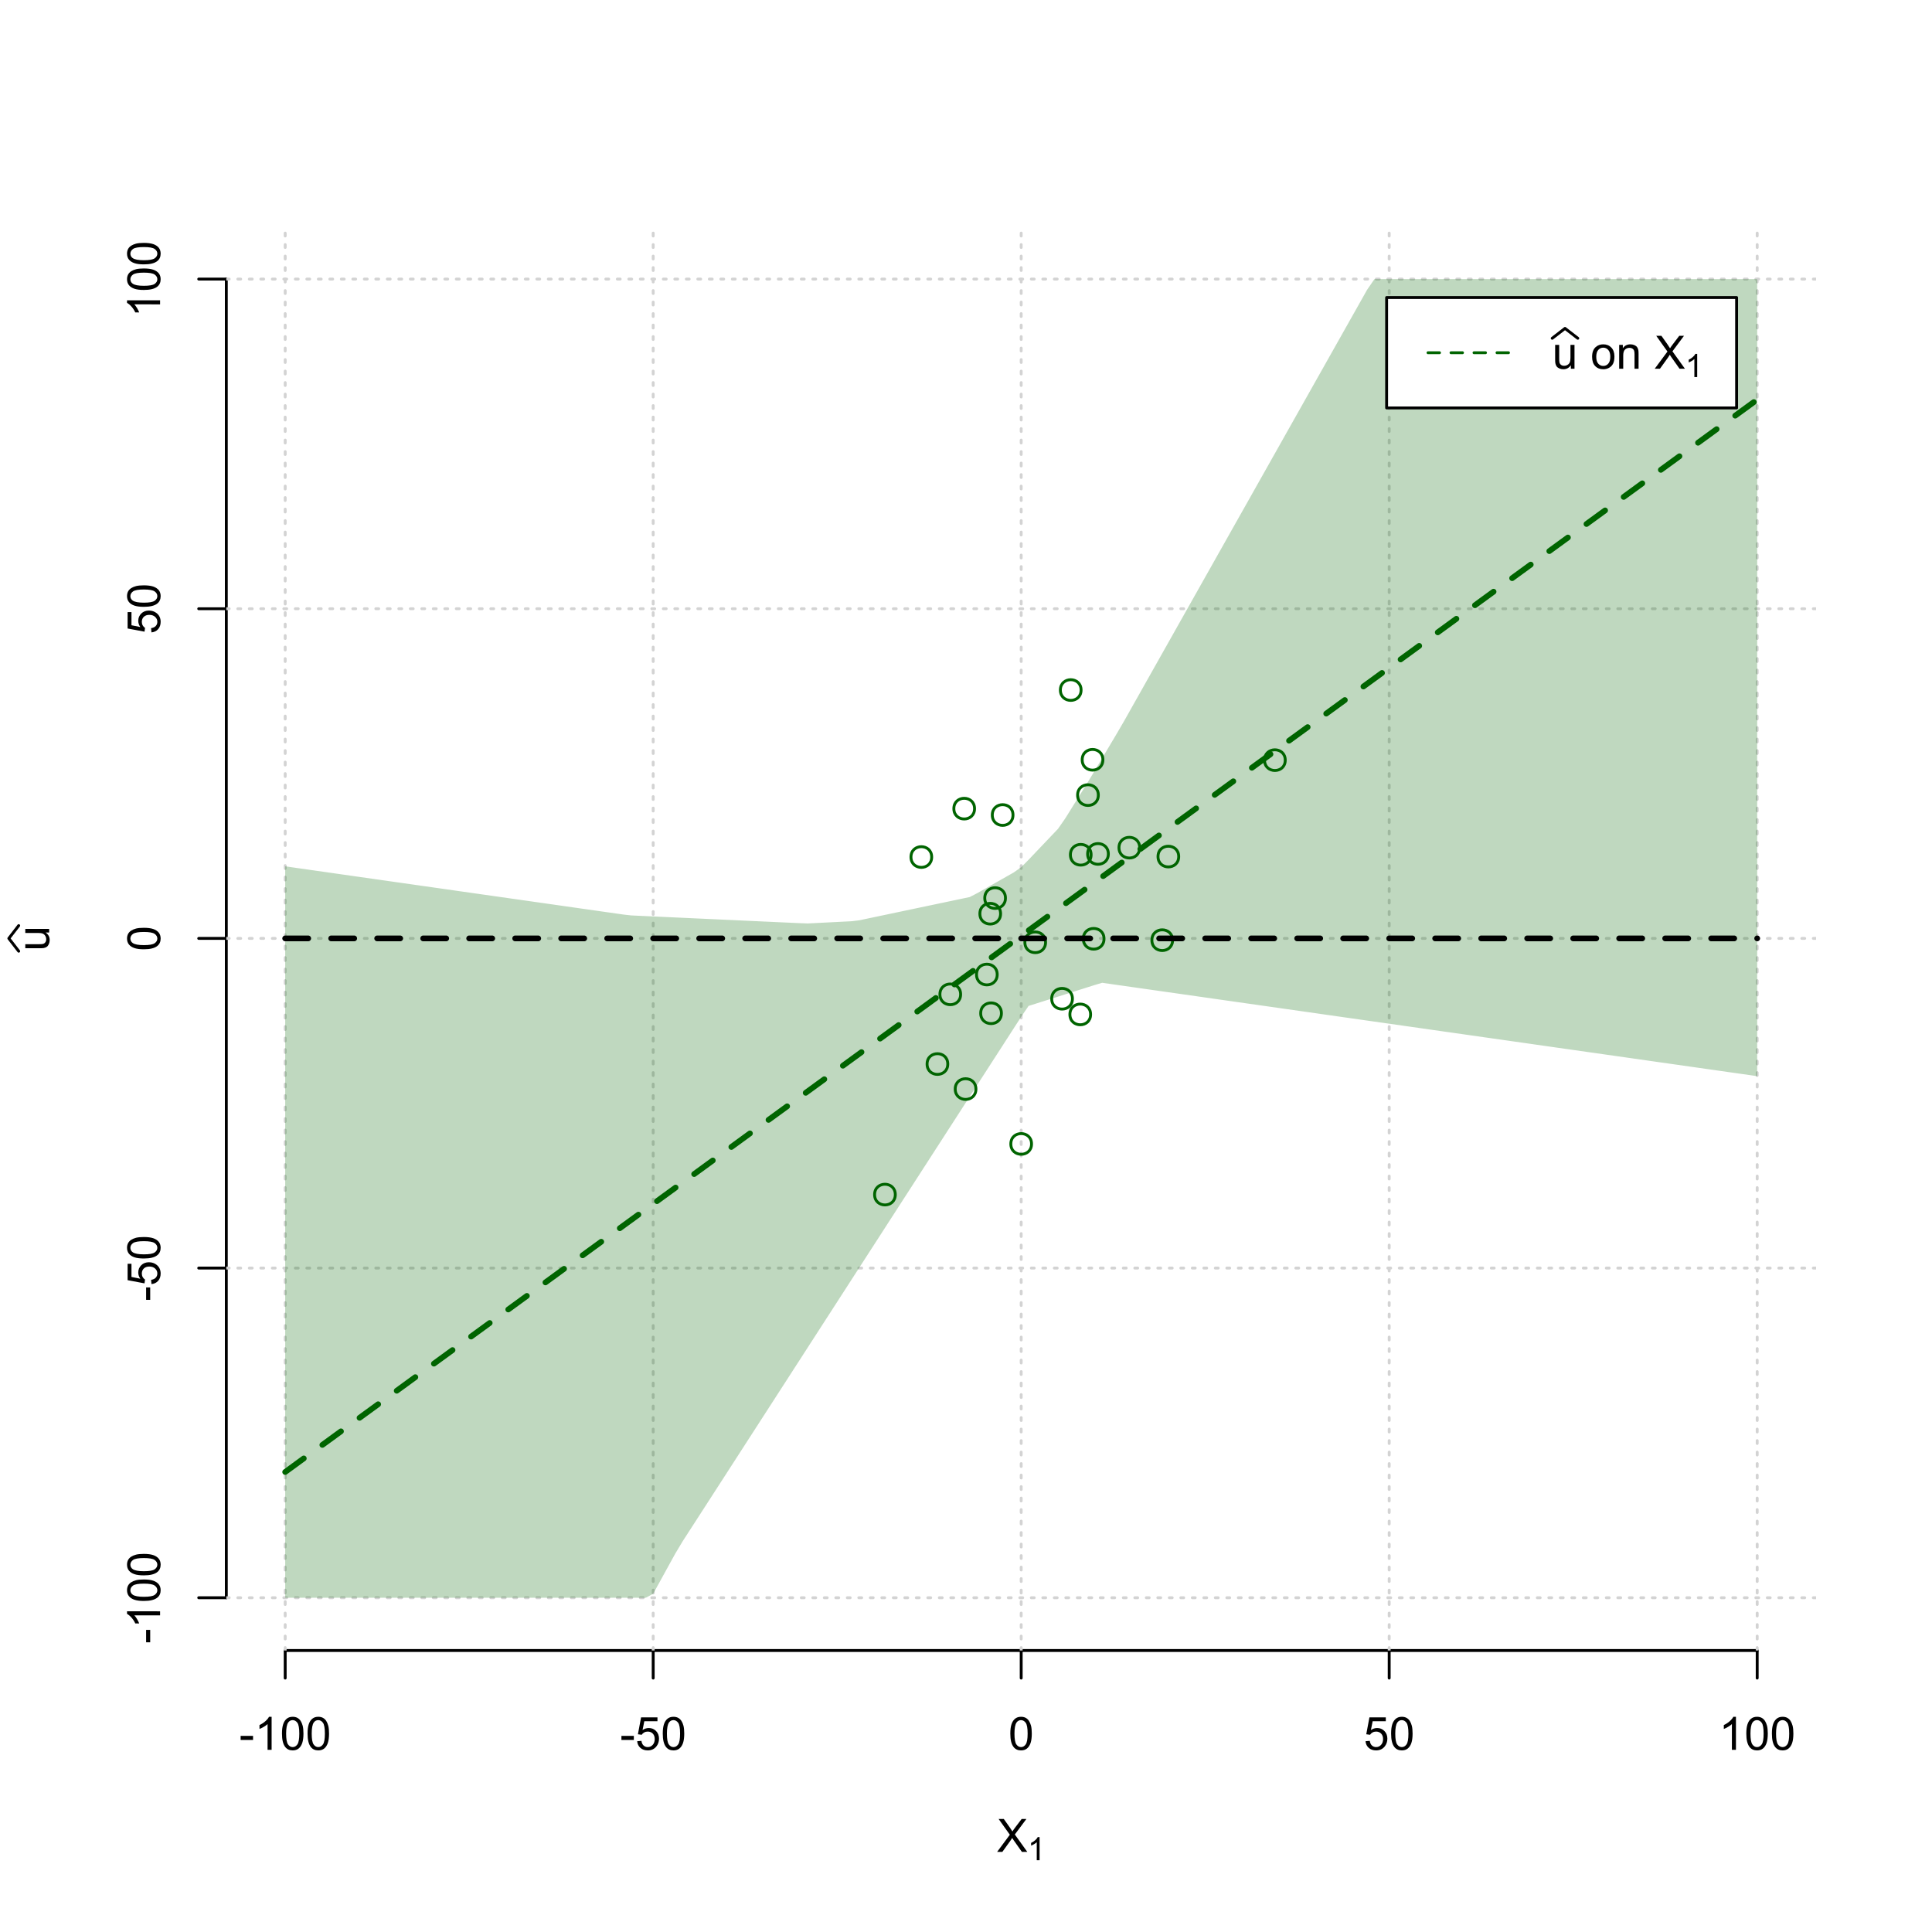 <?xml version="1.0" encoding="UTF-8"?>
<svg xmlns="http://www.w3.org/2000/svg" xmlns:xlink="http://www.w3.org/1999/xlink" width="504pt" height="504pt" viewBox="0 0 504 504" version="1.1">
<defs>
<g>
<symbol overflow="visible" id="glyph0-0">
<path style="stroke:none;" d="M 1.5 0 L 1.5 -7.5 L 7.5 -7.5 L 7.5 0 Z M 1.688 -0.188 L 7.312 -0.188 L 7.312 -7.312 L 1.688 -7.312 Z M 1.688 -0.188 "/>
</symbol>
<symbol overflow="visible" id="glyph0-1">
<path style="stroke:none;" d="M 0.055 0 L 3.375 -4.477 L 0.445 -8.59 L 1.797 -8.59 L 3.359 -6.387 C 3.68 -5.93 3.91 -5.578 4.047 -5.332 C 4.238 -5.645 4.465 -5.969 4.727 -6.312 L 6.457 -8.59 L 7.695 -8.59 L 4.676 -4.539 L 7.93 0 L 6.523 0 L 4.359 -3.062 C 4.238 -3.238 4.113 -3.43 3.984 -3.641 C 3.789 -3.324 3.652 -3.109 3.574 -2.992 L 1.418 0 Z M 0.055 0 "/>
</symbol>
<symbol overflow="visible" id="glyph0-2">
<path style="stroke:none;" d="M 0.383 -2.578 L 0.383 -3.641 L 3.621 -3.641 L 3.621 -2.578 Z M 0.383 -2.578 "/>
</symbol>
<symbol overflow="visible" id="glyph0-3">
<path style="stroke:none;" d="M 4.469 0 L 3.414 0 L 3.414 -6.719 C 3.16 -6.477 2.828 -6.234 2.414 -5.996 C 2 -5.75 1.629 -5.57 1.305 -5.449 L 1.305 -6.469 C 1.895 -6.742 2.41 -7.078 2.852 -7.477 C 3.293 -7.871 3.605 -8.254 3.789 -8.625 L 4.469 -8.625 Z M 4.469 0 "/>
</symbol>
<symbol overflow="visible" id="glyph0-4">
<path style="stroke:none;" d="M 0.5 -4.234 C 0.496 -5.246 0.602 -6.062 0.812 -6.688 C 1.02 -7.305 1.328 -7.785 1.742 -8.121 C 2.148 -8.457 2.668 -8.625 3.297 -8.625 C 3.758 -8.625 4.164 -8.531 4.512 -8.348 C 4.855 -8.16 5.141 -7.891 5.371 -7.543 C 5.594 -7.191 5.773 -6.766 5.906 -6.266 C 6.035 -5.762 6.098 -5.086 6.102 -4.234 C 6.098 -3.227 5.996 -2.414 5.789 -1.797 C 5.578 -1.176 5.266 -0.695 4.859 -0.359 C 4.445 -0.02 3.926 0.145 3.297 0.148 C 2.465 0.145 1.816 -0.148 1.348 -0.742 C 0.781 -1.457 0.496 -2.621 0.5 -4.234 Z M 1.582 -4.234 C 1.582 -2.824 1.746 -1.887 2.074 -1.418 C 2.402 -0.949 2.809 -0.715 3.297 -0.719 C 3.777 -0.715 4.184 -0.949 4.52 -1.422 C 4.848 -1.887 5.016 -2.824 5.016 -4.234 C 5.016 -5.648 4.848 -6.59 4.52 -7.055 C 4.184 -7.516 3.773 -7.746 3.289 -7.75 C 2.801 -7.746 2.414 -7.543 2.125 -7.137 C 1.762 -6.613 1.582 -5.645 1.582 -4.234 Z M 1.582 -4.234 "/>
</symbol>
<symbol overflow="visible" id="glyph0-5">
<path style="stroke:none;" d="M 0.5 -2.25 L 1.605 -2.344 C 1.684 -1.805 1.871 -1.398 2.176 -1.125 C 2.473 -0.852 2.836 -0.715 3.258 -0.719 C 3.766 -0.715 4.195 -0.906 4.547 -1.293 C 4.898 -1.672 5.074 -2.18 5.074 -2.82 C 5.074 -3.414 4.902 -3.891 4.566 -4.242 C 4.227 -4.59 3.785 -4.762 3.242 -4.766 C 2.898 -4.762 2.594 -4.684 2.32 -4.531 C 2.047 -4.375 1.832 -4.176 1.676 -3.93 L 0.688 -4.062 L 1.516 -8.473 L 5.789 -8.473 L 5.789 -7.465 L 2.359 -7.465 L 1.898 -5.156 C 2.414 -5.516 2.953 -5.695 3.523 -5.695 C 4.27 -5.695 4.902 -5.434 5.422 -4.914 C 5.934 -4.395 6.191 -3.727 6.195 -2.914 C 6.191 -2.133 5.965 -1.461 5.516 -0.898 C 4.961 -0.199 4.211 0.145 3.258 0.148 C 2.477 0.145 1.836 -0.07 1.344 -0.508 C 0.844 -0.941 0.562 -1.523 0.5 -2.25 Z M 0.5 -2.25 "/>
</symbol>
<symbol overflow="visible" id="glyph0-6">
<path style="stroke:none;" d="M 4.867 0 L 4.867 -0.914 C 4.379 -0.211 3.723 0.141 2.895 0.141 C 2.527 0.141 2.184 0.07 1.867 -0.07 C 1.547 -0.211 1.309 -0.387 1.156 -0.602 C 1 -0.812 0.895 -1.074 0.832 -1.383 C 0.785 -1.59 0.762 -1.918 0.766 -2.367 L 0.766 -6.223 L 1.82 -6.223 L 1.82 -2.773 C 1.816 -2.219 1.84 -1.848 1.887 -1.656 C 1.949 -1.379 2.09 -1.16 2.309 -1.004 C 2.523 -0.84 2.789 -0.762 3.105 -0.766 C 3.418 -0.762 3.715 -0.844 3.996 -1.008 C 4.273 -1.172 4.469 -1.391 4.586 -1.672 C 4.699 -1.949 4.758 -2.355 4.758 -2.891 L 4.758 -6.223 L 5.812 -6.223 L 5.812 0 Z M 4.867 0 "/>
</symbol>
<symbol overflow="visible" id="glyph0-7">
<path style="stroke:none;" d=""/>
</symbol>
<symbol overflow="visible" id="glyph0-8">
<path style="stroke:none;" d="M 0.398 -3.109 C 0.398 -4.262 0.719 -5.117 1.359 -5.672 C 1.895 -6.133 2.547 -6.363 3.316 -6.363 C 4.172 -6.363 4.871 -6.082 5.414 -5.52 C 5.953 -4.957 6.223 -4.184 6.227 -3.199 C 6.223 -2.398 6.102 -1.766 5.867 -1.309 C 5.625 -0.848 5.277 -0.492 4.82 -0.238 C 4.359 0.016 3.859 0.141 3.316 0.141 C 2.441 0.141 1.734 -0.137 1.203 -0.695 C 0.664 -1.254 0.398 -2.059 0.398 -3.109 Z M 1.484 -3.109 C 1.48 -2.309 1.656 -1.711 2.004 -1.32 C 2.348 -0.922 2.785 -0.727 3.316 -0.727 C 3.84 -0.727 4.273 -0.926 4.621 -1.324 C 4.969 -1.723 5.145 -2.328 5.145 -3.148 C 5.145 -3.914 4.969 -4.496 4.617 -4.895 C 4.266 -5.289 3.832 -5.488 3.316 -5.492 C 2.785 -5.488 2.348 -5.293 2.004 -4.898 C 1.656 -4.5 1.48 -3.902 1.484 -3.109 Z M 1.484 -3.109 "/>
</symbol>
<symbol overflow="visible" id="glyph0-9">
<path style="stroke:none;" d="M 0.789 0 L 0.789 -6.223 L 1.742 -6.223 L 1.742 -5.336 C 2.195 -6.02 2.855 -6.363 3.719 -6.363 C 4.09 -6.363 4.434 -6.293 4.754 -6.16 C 5.066 -6.023 5.305 -5.848 5.461 -5.633 C 5.617 -5.41 5.727 -5.152 5.789 -4.852 C 5.828 -4.656 5.848 -4.312 5.848 -3.828 L 5.848 0 L 4.793 0 L 4.793 -3.785 C 4.793 -4.215 4.75 -4.535 4.668 -4.75 C 4.586 -4.961 4.441 -5.129 4.234 -5.258 C 4.023 -5.383 3.777 -5.449 3.5 -5.449 C 3.047 -5.449 2.66 -5.305 2.332 -5.02 C 2.004 -4.734 1.84 -4.195 1.844 -3.398 L 1.844 0 Z M 0.789 0 "/>
</symbol>
<symbol overflow="visible" id="glyph1-0">
<path style="stroke:none;" d="M 1.051 0 L 1.051 -5.25 L 5.25 -5.25 L 5.25 0 Z M 1.18 -0.133 L 5.117 -0.133 L 5.117 -5.117 L 1.18 -5.117 Z M 1.18 -0.133 "/>
</symbol>
<symbol overflow="visible" id="glyph1-1">
<path style="stroke:none;" d="M 3.129 0 L 2.391 0 L 2.391 -4.703 C 2.211 -4.531 1.977 -4.363 1.691 -4.195 C 1.398 -4.023 1.141 -3.895 0.914 -3.812 L 0.914 -4.527 C 1.328 -4.719 1.688 -4.953 1.996 -5.234 C 2.305 -5.508 2.523 -5.777 2.652 -6.039 L 3.129 -6.039 Z M 3.129 0 "/>
</symbol>
<symbol overflow="visible" id="glyph2-0">
<path style="stroke:none;" d="M 0 -1.5 L -7.5 -1.5 L -7.5 -7.5 L 0 -7.5 Z M -0.188 -1.688 L -0.188 -7.312 L -7.312 -7.312 L -7.312 -1.688 Z M -0.188 -1.688 "/>
</symbol>
<symbol overflow="visible" id="glyph2-1">
<path style="stroke:none;" d="M 0 -4.867 L -0.914 -4.867 C -0.211 -4.379 0.141 -3.723 0.141 -2.895 C 0.141 -2.527 0.07 -2.184 -0.07 -1.867 C -0.211 -1.547 -0.387 -1.309 -0.598 -1.156 C -0.809 -1 -1.07 -0.895 -1.383 -0.832 C -1.59 -0.789 -1.918 -0.766 -2.367 -0.77 L -6.223 -0.77 L -6.223 -1.824 L -2.773 -1.824 C -2.219 -1.82 -1.848 -1.844 -1.656 -1.887 C -1.379 -1.949 -1.16 -2.09 -1.004 -2.309 C -0.84 -2.523 -0.762 -2.789 -0.766 -3.105 C -0.762 -3.418 -0.844 -3.715 -1.008 -3.996 C -1.172 -4.273 -1.391 -4.469 -1.672 -4.586 C -1.945 -4.699 -2.352 -4.758 -2.887 -4.758 L -6.223 -4.758 L -6.223 -5.812 L 0 -5.812 Z M 0 -4.867 "/>
</symbol>
<symbol overflow="visible" id="glyph2-2">
<path style="stroke:none;" d="M -2.578 -0.383 L -3.641 -0.383 L -3.641 -3.621 L -2.578 -3.621 Z M -2.578 -0.383 "/>
</symbol>
<symbol overflow="visible" id="glyph2-3">
<path style="stroke:none;" d="M 0 -4.469 L 0 -3.414 L -6.719 -3.418 C -6.477 -3.16 -6.234 -2.828 -5.996 -2.418 C -5.75 -2.004 -5.57 -1.633 -5.449 -1.309 L -6.469 -1.309 C -6.742 -1.895 -7.078 -2.41 -7.477 -2.852 C -7.871 -3.293 -8.254 -3.605 -8.625 -3.793 L -8.625 -4.473 Z M 0 -4.469 "/>
</symbol>
<symbol overflow="visible" id="glyph2-4">
<path style="stroke:none;" d="M -4.234 -0.5 C -5.246 -0.496 -6.062 -0.602 -6.688 -0.812 C -7.305 -1.02 -7.785 -1.328 -8.121 -1.742 C -8.457 -2.152 -8.625 -2.672 -8.625 -3.301 C -8.625 -3.758 -8.531 -4.164 -8.348 -4.512 C -8.16 -4.859 -7.891 -5.145 -7.543 -5.371 C -7.191 -5.594 -6.766 -5.773 -6.266 -5.906 C -5.762 -6.035 -5.086 -6.098 -4.234 -6.102 C -3.223 -6.098 -2.41 -5.996 -1.793 -5.789 C -1.176 -5.578 -0.695 -5.266 -0.359 -4.859 C -0.02 -4.445 0.145 -3.926 0.148 -3.297 C 0.145 -2.465 -0.148 -1.816 -0.742 -1.348 C -1.457 -0.781 -2.621 -0.496 -4.234 -0.5 Z M -4.234 -1.582 C -2.824 -1.582 -1.887 -1.746 -1.418 -2.074 C -0.949 -2.402 -0.715 -2.809 -0.719 -3.297 C -0.715 -3.777 -0.949 -4.184 -1.422 -4.52 C -1.887 -4.848 -2.824 -5.016 -4.234 -5.016 C -5.648 -5.016 -6.59 -4.848 -7.055 -4.52 C -7.516 -4.188 -7.746 -3.777 -7.75 -3.289 C -7.746 -2.801 -7.543 -2.414 -7.137 -2.129 C -6.613 -1.762 -5.645 -1.582 -4.234 -1.582 Z M -4.234 -1.582 "/>
</symbol>
<symbol overflow="visible" id="glyph2-5">
<path style="stroke:none;" d="M -2.25 -0.5 L -2.344 -1.605 C -1.805 -1.684 -1.398 -1.871 -1.125 -2.176 C -0.852 -2.473 -0.715 -2.836 -0.719 -3.258 C -0.715 -3.766 -0.906 -4.195 -1.293 -4.547 C -1.672 -4.898 -2.18 -5.074 -2.816 -5.074 C -3.414 -5.074 -3.891 -4.902 -4.242 -4.566 C -4.59 -4.227 -4.762 -3.785 -4.766 -3.242 C -4.762 -2.898 -4.684 -2.594 -4.531 -2.32 C -4.375 -2.047 -4.176 -1.832 -3.93 -1.676 L -4.062 -0.688 L -8.473 -1.52 L -8.473 -5.789 L -7.465 -5.789 L -7.465 -2.363 L -5.156 -1.898 C -5.516 -2.414 -5.695 -2.953 -5.695 -3.523 C -5.695 -4.27 -5.434 -4.902 -4.914 -5.422 C -4.395 -5.934 -3.727 -6.191 -2.91 -6.195 C -2.133 -6.191 -1.461 -5.965 -0.895 -5.516 C -0.199 -4.961 0.145 -4.211 0.148 -3.258 C 0.145 -2.477 -0.07 -1.836 -0.508 -1.344 C -0.941 -0.848 -1.523 -0.566 -2.25 -0.5 Z M -2.25 -0.5 "/>
</symbol>
</g>
<clipPath id="clip1">
  <path d="M 74 59.039 L 75 59.039 L 75 430.559 L 74 430.559 Z M 74 59.039 "/>
</clipPath>
<clipPath id="clip2">
  <path d="M 170 59.039 L 171 59.039 L 171 430.559 L 170 430.559 Z M 170 59.039 "/>
</clipPath>
<clipPath id="clip3">
  <path d="M 266 59.039 L 267 59.039 L 267 430.559 L 266 430.559 Z M 266 59.039 "/>
</clipPath>
<clipPath id="clip4">
  <path d="M 362 59.039 L 363 59.039 L 363 430.559 L 362 430.559 Z M 362 59.039 "/>
</clipPath>
<clipPath id="clip5">
  <path d="M 458 59.039 L 459 59.039 L 459 430.559 L 458 430.559 Z M 458 59.039 "/>
</clipPath>
<clipPath id="clip6">
  <path d="M 59.039 416 L 473.758 416 L 473.758 418 L 59.039 418 Z M 59.039 416 "/>
</clipPath>
<clipPath id="clip7">
  <path d="M 59.039 330 L 473.758 330 L 473.758 332 L 59.039 332 Z M 59.039 330 "/>
</clipPath>
<clipPath id="clip8">
  <path d="M 59.039 244 L 473.758 244 L 473.758 246 L 59.039 246 Z M 59.039 244 "/>
</clipPath>
<clipPath id="clip9">
  <path d="M 59.039 158 L 473.758 158 L 473.758 160 L 59.039 160 Z M 59.039 158 "/>
</clipPath>
<clipPath id="clip10">
  <path d="M 59.039 72 L 473.758 72 L 473.758 74 L 59.039 74 Z M 59.039 72 "/>
</clipPath>
</defs>
<g id="surface1476">
<rect x="0" y="0" width="504" height="504" style="fill:rgb(100%,100%,100%);fill-opacity:1;stroke:none;"/>
<g style="fill:rgb(0%,0%,0%);fill-opacity:1;">
  <use xlink:href="#glyph0-1" x="260.062" y="483.102"/>
</g>
<g style="fill:rgb(0%,0%,0%);fill-opacity:1;">
  <use xlink:href="#glyph1-1" x="268.066" y="485.281"/>
</g>
<g style="fill:rgb(0%,0%,0%);fill-opacity:1;">
  <use xlink:href="#glyph2-1" x="12.82" y="248.137"/>
</g>
<path style="fill:none;stroke-width:0.75;stroke-linecap:round;stroke-linejoin:round;stroke:rgb(0%,0%,0%);stroke-opacity:1;stroke-miterlimit:10;" d="M 4.879 248.137 L 2.301 244.801 L 4.879 241.465 "/>
<path style="fill:none;stroke-width:0.75;stroke-linecap:round;stroke-linejoin:round;stroke:rgb(0%,0%,0%);stroke-opacity:1;stroke-miterlimit:10;" d="M 74.398 430.559 L 458.398 430.559 "/>
<path style="fill:none;stroke-width:0.75;stroke-linecap:round;stroke-linejoin:round;stroke:rgb(0%,0%,0%);stroke-opacity:1;stroke-miterlimit:10;" d="M 74.398 430.559 L 74.398 437.762 "/>
<path style="fill:none;stroke-width:0.75;stroke-linecap:round;stroke-linejoin:round;stroke:rgb(0%,0%,0%);stroke-opacity:1;stroke-miterlimit:10;" d="M 170.398 430.559 L 170.398 437.762 "/>
<path style="fill:none;stroke-width:0.75;stroke-linecap:round;stroke-linejoin:round;stroke:rgb(0%,0%,0%);stroke-opacity:1;stroke-miterlimit:10;" d="M 266.398 430.559 L 266.398 437.762 "/>
<path style="fill:none;stroke-width:0.75;stroke-linecap:round;stroke-linejoin:round;stroke:rgb(0%,0%,0%);stroke-opacity:1;stroke-miterlimit:10;" d="M 362.398 430.559 L 362.398 437.762 "/>
<path style="fill:none;stroke-width:0.75;stroke-linecap:round;stroke-linejoin:round;stroke:rgb(0%,0%,0%);stroke-opacity:1;stroke-miterlimit:10;" d="M 458.398 430.559 L 458.398 437.762 "/>
<g style="fill:rgb(0%,0%,0%);fill-opacity:1;">
  <use xlink:href="#glyph0-2" x="62.391" y="456.48"/>
  <use xlink:href="#glyph0-3" x="66.387" y="456.48"/>
  <use xlink:href="#glyph0-4" x="73.061" y="456.48"/>
  <use xlink:href="#glyph0-4" x="79.734" y="456.48"/>
</g>
<g style="fill:rgb(0%,0%,0%);fill-opacity:1;">
  <use xlink:href="#glyph0-2" x="161.727" y="456.48"/>
  <use xlink:href="#glyph0-5" x="165.723" y="456.48"/>
  <use xlink:href="#glyph0-4" x="172.396" y="456.48"/>
</g>
<g style="fill:rgb(0%,0%,0%);fill-opacity:1;">
  <use xlink:href="#glyph0-4" x="263.062" y="456.48"/>
</g>
<g style="fill:rgb(0%,0%,0%);fill-opacity:1;">
  <use xlink:href="#glyph0-5" x="355.727" y="456.48"/>
  <use xlink:href="#glyph0-4" x="362.4" y="456.48"/>
</g>
<g style="fill:rgb(0%,0%,0%);fill-opacity:1;">
  <use xlink:href="#glyph0-3" x="448.387" y="456.48"/>
  <use xlink:href="#glyph0-4" x="455.061" y="456.48"/>
  <use xlink:href="#glyph0-4" x="461.734" y="456.48"/>
</g>
<path style="fill:none;stroke-width:0.75;stroke-linecap:round;stroke-linejoin:round;stroke:rgb(0%,0%,0%);stroke-opacity:1;stroke-miterlimit:10;" d="M 59.039 416.801 L 59.039 72.801 "/>
<path style="fill:none;stroke-width:0.75;stroke-linecap:round;stroke-linejoin:round;stroke:rgb(0%,0%,0%);stroke-opacity:1;stroke-miterlimit:10;" d="M 59.039 416.801 L 51.84 416.801 "/>
<path style="fill:none;stroke-width:0.75;stroke-linecap:round;stroke-linejoin:round;stroke:rgb(0%,0%,0%);stroke-opacity:1;stroke-miterlimit:10;" d="M 59.039 330.801 L 51.84 330.801 "/>
<path style="fill:none;stroke-width:0.75;stroke-linecap:round;stroke-linejoin:round;stroke:rgb(0%,0%,0%);stroke-opacity:1;stroke-miterlimit:10;" d="M 59.039 244.801 L 51.84 244.801 "/>
<path style="fill:none;stroke-width:0.75;stroke-linecap:round;stroke-linejoin:round;stroke:rgb(0%,0%,0%);stroke-opacity:1;stroke-miterlimit:10;" d="M 59.039 158.801 L 51.84 158.801 "/>
<path style="fill:none;stroke-width:0.75;stroke-linecap:round;stroke-linejoin:round;stroke:rgb(0%,0%,0%);stroke-opacity:1;stroke-miterlimit:10;" d="M 59.039 72.801 L 51.84 72.801 "/>
<g style="fill:rgb(0%,0%,0%);fill-opacity:1;">
  <use xlink:href="#glyph2-2" x="41.762" y="428.809"/>
  <use xlink:href="#glyph2-3" x="41.762" y="424.812"/>
  <use xlink:href="#glyph2-4" x="41.762" y="418.139"/>
  <use xlink:href="#glyph2-4" x="41.762" y="411.465"/>
</g>
<g style="fill:rgb(0%,0%,0%);fill-opacity:1;">
  <use xlink:href="#glyph2-2" x="41.762" y="339.473"/>
  <use xlink:href="#glyph2-5" x="41.762" y="335.477"/>
  <use xlink:href="#glyph2-4" x="41.762" y="328.803"/>
</g>
<g style="fill:rgb(0%,0%,0%);fill-opacity:1;">
  <use xlink:href="#glyph2-4" x="41.762" y="248.137"/>
</g>
<g style="fill:rgb(0%,0%,0%);fill-opacity:1;">
  <use xlink:href="#glyph2-5" x="41.762" y="165.473"/>
  <use xlink:href="#glyph2-4" x="41.762" y="158.799"/>
</g>
<g style="fill:rgb(0%,0%,0%);fill-opacity:1;">
  <use xlink:href="#glyph2-3" x="41.762" y="82.812"/>
  <use xlink:href="#glyph2-4" x="41.762" y="76.139"/>
  <use xlink:href="#glyph2-4" x="41.762" y="69.465"/>
</g>
<g clip-path="url(#clip1)" clip-rule="nonzero">
<path style="fill:none;stroke-width:0.75;stroke-linecap:round;stroke-linejoin:round;stroke:rgb(82.745%,82.745%,82.745%);stroke-opacity:1;stroke-dasharray:0.75,2.25;stroke-miterlimit:10;" d="M 74.398 430.559 L 74.398 59.039 "/>
</g>
<g clip-path="url(#clip2)" clip-rule="nonzero">
<path style="fill:none;stroke-width:0.75;stroke-linecap:round;stroke-linejoin:round;stroke:rgb(82.745%,82.745%,82.745%);stroke-opacity:1;stroke-dasharray:0.75,2.25;stroke-miterlimit:10;" d="M 170.398 430.559 L 170.398 59.039 "/>
</g>
<g clip-path="url(#clip3)" clip-rule="nonzero">
<path style="fill:none;stroke-width:0.75;stroke-linecap:round;stroke-linejoin:round;stroke:rgb(82.745%,82.745%,82.745%);stroke-opacity:1;stroke-dasharray:0.75,2.25;stroke-miterlimit:10;" d="M 266.398 430.559 L 266.398 59.039 "/>
</g>
<g clip-path="url(#clip4)" clip-rule="nonzero">
<path style="fill:none;stroke-width:0.75;stroke-linecap:round;stroke-linejoin:round;stroke:rgb(82.745%,82.745%,82.745%);stroke-opacity:1;stroke-dasharray:0.75,2.25;stroke-miterlimit:10;" d="M 362.398 430.559 L 362.398 59.039 "/>
</g>
<g clip-path="url(#clip5)" clip-rule="nonzero">
<path style="fill:none;stroke-width:0.75;stroke-linecap:round;stroke-linejoin:round;stroke:rgb(82.745%,82.745%,82.745%);stroke-opacity:1;stroke-dasharray:0.75,2.25;stroke-miterlimit:10;" d="M 458.398 430.559 L 458.398 59.039 "/>
</g>
<g clip-path="url(#clip6)" clip-rule="nonzero">
<path style="fill:none;stroke-width:0.75;stroke-linecap:round;stroke-linejoin:round;stroke:rgb(82.745%,82.745%,82.745%);stroke-opacity:1;stroke-dasharray:0.75,2.25;stroke-miterlimit:10;" d="M 59.039 416.801 L 473.762 416.801 "/>
</g>
<g clip-path="url(#clip7)" clip-rule="nonzero">
<path style="fill:none;stroke-width:0.75;stroke-linecap:round;stroke-linejoin:round;stroke:rgb(82.745%,82.745%,82.745%);stroke-opacity:1;stroke-dasharray:0.75,2.25;stroke-miterlimit:10;" d="M 59.039 330.801 L 473.762 330.801 "/>
</g>
<g clip-path="url(#clip8)" clip-rule="nonzero">
<path style="fill:none;stroke-width:0.75;stroke-linecap:round;stroke-linejoin:round;stroke:rgb(82.745%,82.745%,82.745%);stroke-opacity:1;stroke-dasharray:0.75,2.25;stroke-miterlimit:10;" d="M 59.039 244.801 L 473.762 244.801 "/>
</g>
<g clip-path="url(#clip9)" clip-rule="nonzero">
<path style="fill:none;stroke-width:0.75;stroke-linecap:round;stroke-linejoin:round;stroke:rgb(82.745%,82.745%,82.745%);stroke-opacity:1;stroke-dasharray:0.75,2.25;stroke-miterlimit:10;" d="M 59.039 158.801 L 473.762 158.801 "/>
</g>
<g clip-path="url(#clip10)" clip-rule="nonzero">
<path style="fill:none;stroke-width:0.75;stroke-linecap:round;stroke-linejoin:round;stroke:rgb(82.745%,82.745%,82.745%);stroke-opacity:1;stroke-dasharray:0.75,2.25;stroke-miterlimit:10;" d="M 59.039 72.801 L 473.762 72.801 "/>
</g>
<path style=" stroke:none;fill-rule:nonzero;fill:rgb(0%,39.216%,0%);fill-opacity:0.251;" d="M 74.398 198.629 L 74.398 226 L 76.32 226.273 L 78.238 226.547 L 80.16 226.82 L 82.078 227.094 L 85.922 227.641 L 87.84 227.914 L 89.762 228.188 L 91.68 228.465 L 93.602 228.738 L 95.52 229.012 L 97.441 229.285 L 99.359 229.559 L 101.281 229.832 L 103.199 230.105 L 105.121 230.379 L 107.039 230.652 L 108.961 230.926 L 110.879 231.199 L 112.801 231.473 L 114.719 231.746 L 116.641 232.02 L 118.559 232.297 L 120.48 232.57 L 122.398 232.844 L 124.32 233.117 L 126.238 233.391 L 128.16 233.664 L 130.078 233.938 L 133.922 234.484 L 135.84 234.758 L 137.762 235.031 L 139.68 235.305 L 141.602 235.578 L 143.52 235.852 L 145.441 236.125 L 147.359 236.402 L 149.281 236.676 L 151.199 236.949 L 153.121 237.223 L 155.039 237.496 L 156.961 237.77 L 158.879 238.043 L 160.801 238.316 L 162.719 238.59 L 164.641 238.805 L 166.559 238.895 L 168.48 238.984 L 170.398 239.07 L 172.32 239.16 L 174.238 239.246 L 176.16 239.336 L 178.078 239.422 L 181.922 239.602 L 183.84 239.688 L 185.762 239.777 L 187.68 239.863 L 189.602 239.953 L 191.52 240.039 L 193.441 240.129 L 195.359 240.219 L 197.281 240.305 L 199.199 240.395 L 201.121 240.48 L 203.039 240.57 L 204.961 240.656 L 206.879 240.746 L 208.801 240.832 L 210.719 240.902 L 212.641 240.805 L 214.559 240.707 L 216.48 240.609 L 218.398 240.512 L 220.32 240.414 L 222.238 240.316 L 224.16 240.078 L 226.078 239.672 L 228 239.27 L 229.922 238.863 L 231.84 238.461 L 233.762 238.055 L 235.68 237.652 L 237.602 237.246 L 239.52 236.844 L 241.441 236.441 L 243.359 236.035 L 245.281 235.633 L 247.199 235.227 L 249.121 234.824 L 251.039 234.418 L 252.961 234.016 L 254.879 233.027 L 256.801 231.938 L 258.719 230.848 L 260.641 229.762 L 262.559 228.672 L 264.48 227.582 L 266.398 226.227 L 268.32 224.293 L 270.238 222.273 L 272.16 220.254 L 274.078 218.238 L 276 216.219 L 277.922 213.453 L 279.84 210.371 L 281.762 207.285 L 283.68 204.203 L 285.602 201.008 L 287.52 197.785 L 289.441 194.559 L 291.359 191.336 L 293.281 188.031 L 295.199 184.621 L 297.121 181.215 L 299.039 177.809 L 300.961 174.398 L 302.879 170.992 L 304.801 167.586 L 306.719 164.18 L 308.641 160.77 L 310.559 157.363 L 312.48 153.957 L 314.398 150.547 L 316.32 147.141 L 318.238 143.734 L 320.16 140.328 L 322.078 136.918 L 325.922 130.105 L 327.84 126.695 L 329.762 123.289 L 331.68 119.883 L 333.602 116.477 L 335.52 113.066 L 337.441 109.66 L 339.359 106.254 L 341.281 102.844 L 343.199 99.438 L 345.121 96.031 L 347.039 92.625 L 348.961 89.215 L 350.879 85.809 L 352.801 82.402 L 354.719 78.996 L 356.641 75.586 L 358.559 72.801 L 458.398 72.801 L 458.398 308.109 L 458.398 280.742 L 456.48 280.465 L 454.559 280.191 L 452.641 279.918 L 450.719 279.645 L 448.801 279.371 L 446.879 279.098 L 444.961 278.824 L 443.039 278.551 L 441.121 278.277 L 439.199 278.004 L 437.281 277.73 L 435.359 277.457 L 433.441 277.184 L 431.52 276.91 L 429.602 276.637 L 427.68 276.359 L 425.762 276.086 L 423.84 275.812 L 421.922 275.539 L 418.078 274.992 L 416.16 274.719 L 414.238 274.445 L 412.32 274.172 L 410.398 273.898 L 408.48 273.625 L 406.559 273.352 L 404.641 273.078 L 402.719 272.805 L 400.801 272.531 L 398.879 272.254 L 396.961 271.98 L 395.039 271.707 L 393.121 271.434 L 391.199 271.16 L 389.281 270.887 L 387.359 270.613 L 385.441 270.34 L 383.52 270.066 L 381.602 269.793 L 379.68 269.52 L 377.762 269.246 L 375.84 268.973 L 373.922 268.699 L 372 268.422 L 370.078 268.148 L 368.16 267.875 L 366.238 267.602 L 364.32 267.328 L 362.398 267.055 L 360.48 266.781 L 358.559 266.508 L 356.641 266.234 L 354.719 265.961 L 352.801 265.688 L 350.879 265.414 L 348.961 265.141 L 347.039 264.867 L 345.121 264.594 L 343.199 264.316 L 341.281 264.043 L 339.359 263.77 L 337.441 263.496 L 335.52 263.223 L 333.602 262.949 L 331.68 262.676 L 329.762 262.402 L 327.84 262.129 L 325.922 261.855 L 322.078 261.309 L 320.16 261.035 L 318.238 260.762 L 316.32 260.488 L 314.398 260.211 L 312.48 259.938 L 310.559 259.664 L 308.641 259.391 L 306.719 259.117 L 304.801 258.844 L 302.879 258.57 L 300.961 258.297 L 299.039 258.023 L 297.121 257.75 L 295.199 257.477 L 293.281 257.203 L 291.359 256.93 L 289.441 256.656 L 287.52 256.379 L 285.602 256.953 L 283.68 257.559 L 281.762 258.168 L 279.84 258.773 L 277.922 259.383 L 276 259.988 L 274.078 260.598 L 272.16 261.203 L 270.238 261.812 L 268.32 262.418 L 266.398 265.246 L 264.48 268.219 L 262.559 271.195 L 260.641 274.172 L 258.719 277.145 L 256.801 280.121 L 254.879 283.094 L 252.961 286.07 L 251.039 289.043 L 249.121 292.02 L 247.199 294.992 L 245.281 297.969 L 243.359 300.941 L 241.441 303.918 L 239.52 306.891 L 237.602 309.867 L 235.68 312.84 L 233.762 315.816 L 231.84 318.789 L 229.922 321.766 L 228 324.742 L 226.078 327.715 L 224.16 330.691 L 222.238 333.664 L 220.32 336.641 L 218.398 339.613 L 216.48 342.59 L 214.559 345.562 L 212.641 348.539 L 210.719 351.512 L 208.801 354.488 L 206.879 357.461 L 204.961 360.438 L 203.039 363.41 L 201.121 366.387 L 199.199 369.363 L 197.281 372.336 L 195.359 375.312 L 193.441 378.285 L 191.52 381.262 L 189.602 384.234 L 187.68 387.211 L 185.762 390.184 L 183.84 393.16 L 181.922 396.133 L 180 399.109 L 178.078 402.082 L 176.16 405.285 L 174.238 408.773 L 172.32 412.262 L 170.398 415.75 L 168.48 416.801 L 74.398 416.801 Z M 74.398 198.629 "/>
<path style="fill:none;stroke-width:0.75;stroke-linecap:round;stroke-linejoin:round;stroke:rgb(0%,39.216%,0%);stroke-opacity:1;stroke-miterlimit:10;" d="M 279.762 260.543 C 279.762 264.141 274.359 264.141 274.359 260.543 C 274.359 256.941 279.762 256.941 279.762 260.543 "/>
<path style="fill:none;stroke-width:0.75;stroke-linecap:round;stroke-linejoin:round;stroke:rgb(0%,39.216%,0%);stroke-opacity:1;stroke-miterlimit:10;" d="M 254.23 210.949 C 254.23 214.551 248.832 214.551 248.832 210.949 C 248.832 207.352 254.23 207.352 254.23 210.949 "/>
<path style="fill:none;stroke-width:0.75;stroke-linecap:round;stroke-linejoin:round;stroke:rgb(0%,39.216%,0%);stroke-opacity:1;stroke-miterlimit:10;" d="M 262.293 234.277 C 262.293 237.879 256.895 237.879 256.895 234.277 C 256.895 230.68 262.293 230.68 262.293 234.277 "/>
<path style="fill:none;stroke-width:0.75;stroke-linecap:round;stroke-linejoin:round;stroke:rgb(0%,39.216%,0%);stroke-opacity:1;stroke-miterlimit:10;" d="M 233.555 311.633 C 233.555 315.23 228.156 315.23 228.156 311.633 C 228.156 308.031 233.555 308.031 233.555 311.633 "/>
<path style="fill:none;stroke-width:0.75;stroke-linecap:round;stroke-linejoin:round;stroke:rgb(0%,39.216%,0%);stroke-opacity:1;stroke-miterlimit:10;" d="M 250.598 259.391 C 250.598 262.992 245.195 262.992 245.195 259.391 C 245.195 255.793 250.598 255.793 250.598 259.391 "/>
<path style="fill:none;stroke-width:0.75;stroke-linecap:round;stroke-linejoin:round;stroke:rgb(0%,39.216%,0%);stroke-opacity:1;stroke-miterlimit:10;" d="M 247.246 277.578 C 247.246 281.18 241.848 281.18 241.848 277.578 C 241.848 273.977 247.246 273.977 247.246 277.578 "/>
<path style="fill:none;stroke-width:0.75;stroke-linecap:round;stroke-linejoin:round;stroke:rgb(0%,39.216%,0%);stroke-opacity:1;stroke-miterlimit:10;" d="M 297.309 221.129 C 297.309 224.73 291.91 224.73 291.91 221.129 C 291.91 217.531 297.309 217.531 297.309 221.129 "/>
<path style="fill:none;stroke-width:0.75;stroke-linecap:round;stroke-linejoin:round;stroke:rgb(0%,39.216%,0%);stroke-opacity:1;stroke-miterlimit:10;" d="M 264.258 212.613 C 264.258 216.215 258.859 216.215 258.859 212.613 C 258.859 209.016 264.258 209.016 264.258 212.613 "/>
<path style="fill:none;stroke-width:0.75;stroke-linecap:round;stroke-linejoin:round;stroke:rgb(0%,39.216%,0%);stroke-opacity:1;stroke-miterlimit:10;" d="M 287.711 198.207 C 287.711 201.805 282.312 201.805 282.312 198.207 C 282.312 194.605 287.711 194.605 287.711 198.207 "/>
<path style="fill:none;stroke-width:0.75;stroke-linecap:round;stroke-linejoin:round;stroke:rgb(0%,39.216%,0%);stroke-opacity:1;stroke-miterlimit:10;" d="M 243.047 223.574 C 243.047 227.176 237.645 227.176 237.645 223.574 C 237.645 219.973 243.047 219.973 243.047 223.574 "/>
<path style="fill:none;stroke-width:0.75;stroke-linecap:round;stroke-linejoin:round;stroke:rgb(0%,39.216%,0%);stroke-opacity:1;stroke-miterlimit:10;" d="M 260.141 254.227 C 260.141 257.828 254.742 257.828 254.742 254.227 C 254.742 250.625 260.141 250.625 260.141 254.227 "/>
<path style="fill:none;stroke-width:0.75;stroke-linecap:round;stroke-linejoin:round;stroke:rgb(0%,39.216%,0%);stroke-opacity:1;stroke-miterlimit:10;" d="M 335.281 198.301 C 335.281 201.898 329.883 201.898 329.883 198.301 C 329.883 194.699 335.281 194.699 335.281 198.301 "/>
<path style="fill:none;stroke-width:0.75;stroke-linecap:round;stroke-linejoin:round;stroke:rgb(0%,39.216%,0%);stroke-opacity:1;stroke-miterlimit:10;" d="M 282.02 180.012 C 282.02 183.613 276.621 183.613 276.621 180.012 C 276.621 176.414 282.02 176.414 282.02 180.012 "/>
<path style="fill:none;stroke-width:0.75;stroke-linecap:round;stroke-linejoin:round;stroke:rgb(0%,39.216%,0%);stroke-opacity:1;stroke-miterlimit:10;" d="M 307.488 223.453 C 307.488 227.055 302.09 227.055 302.09 223.453 C 302.09 219.852 307.488 219.852 307.488 223.453 "/>
<path style="fill:none;stroke-width:0.75;stroke-linecap:round;stroke-linejoin:round;stroke:rgb(0%,39.216%,0%);stroke-opacity:1;stroke-miterlimit:10;" d="M 272.758 245.816 C 272.758 249.414 267.359 249.414 267.359 245.816 C 267.359 242.215 272.758 242.215 272.758 245.816 "/>
<path style="fill:none;stroke-width:0.75;stroke-linecap:round;stroke-linejoin:round;stroke:rgb(0%,39.216%,0%);stroke-opacity:1;stroke-miterlimit:10;" d="M 269.098 298.418 C 269.098 302.016 263.695 302.016 263.695 298.418 C 263.695 294.816 269.098 294.816 269.098 298.418 "/>
<path style="fill:none;stroke-width:0.75;stroke-linecap:round;stroke-linejoin:round;stroke:rgb(0%,39.216%,0%);stroke-opacity:1;stroke-miterlimit:10;" d="M 288.004 244.902 C 288.004 248.504 282.602 248.504 282.602 244.902 C 282.602 241.305 288.004 241.305 288.004 244.902 "/>
<path style="fill:none;stroke-width:0.75;stroke-linecap:round;stroke-linejoin:round;stroke:rgb(0%,39.216%,0%);stroke-opacity:1;stroke-miterlimit:10;" d="M 261.238 264.328 C 261.238 267.93 255.836 267.93 255.836 264.328 C 255.836 260.727 261.238 260.727 261.238 264.328 "/>
<path style="fill:none;stroke-width:0.75;stroke-linecap:round;stroke-linejoin:round;stroke:rgb(0%,39.216%,0%);stroke-opacity:1;stroke-miterlimit:10;" d="M 261.02 238.359 C 261.02 241.957 255.621 241.957 255.621 238.359 C 255.621 234.758 261.02 234.758 261.02 238.359 "/>
<path style="fill:none;stroke-width:0.75;stroke-linecap:round;stroke-linejoin:round;stroke:rgb(0%,39.216%,0%);stroke-opacity:1;stroke-miterlimit:10;" d="M 286.52 207.418 C 286.52 211.02 281.117 211.02 281.117 207.418 C 281.117 203.816 286.52 203.816 286.52 207.418 "/>
<path style="fill:none;stroke-width:0.75;stroke-linecap:round;stroke-linejoin:round;stroke:rgb(0%,39.216%,0%);stroke-opacity:1;stroke-miterlimit:10;" d="M 284.637 222.98 C 284.637 226.582 279.238 226.582 279.238 222.98 C 279.238 219.383 284.637 219.383 284.637 222.98 "/>
<path style="fill:none;stroke-width:0.75;stroke-linecap:round;stroke-linejoin:round;stroke:rgb(0%,39.216%,0%);stroke-opacity:1;stroke-miterlimit:10;" d="M 289.133 222.766 C 289.133 226.367 283.73 226.367 283.73 222.766 C 283.73 219.164 289.133 219.164 289.133 222.766 "/>
<path style="fill:none;stroke-width:0.75;stroke-linecap:round;stroke-linejoin:round;stroke:rgb(0%,39.216%,0%);stroke-opacity:1;stroke-miterlimit:10;" d="M 284.504 264.633 C 284.504 268.23 279.105 268.23 279.105 264.633 C 279.105 261.031 284.504 261.031 284.504 264.633 "/>
<path style="fill:none;stroke-width:0.75;stroke-linecap:round;stroke-linejoin:round;stroke:rgb(0%,39.216%,0%);stroke-opacity:1;stroke-miterlimit:10;" d="M 254.59 284.102 C 254.59 287.703 249.188 287.703 249.188 284.102 C 249.188 280.504 254.59 280.504 254.59 284.102 "/>
<path style="fill:none;stroke-width:0.75;stroke-linecap:round;stroke-linejoin:round;stroke:rgb(0%,39.216%,0%);stroke-opacity:1;stroke-miterlimit:10;" d="M 305.891 245.266 C 305.891 248.863 300.492 248.863 300.492 245.266 C 300.492 241.664 305.891 241.664 305.891 245.266 "/>
<path style="fill:none;stroke-width:1.5;stroke-linecap:round;stroke-linejoin:round;stroke:rgb(0%,0%,0%);stroke-opacity:1;stroke-dasharray:6,6;stroke-miterlimit:10;" d="M 74.398 244.801 L 458.398 244.801 "/>
<path style="fill:none;stroke-width:1.5;stroke-linecap:round;stroke-linejoin:round;stroke:rgb(0%,39.216%,0%);stroke-opacity:1;stroke-dasharray:6,6;stroke-miterlimit:10;" d="M 74.398 383.996 L 76.32 382.598 L 78.238 381.195 L 80.16 379.797 L 82.078 378.398 L 85.922 375.602 L 87.84 374.203 L 89.762 372.805 L 91.68 371.406 L 93.602 370.008 L 95.52 368.609 L 97.441 367.211 L 99.359 365.812 L 101.281 364.414 L 103.199 363.016 L 105.121 361.617 L 107.039 360.215 L 108.961 358.816 L 110.879 357.418 L 112.801 356.02 L 114.719 354.621 L 116.641 353.223 L 118.559 351.824 L 120.48 350.426 L 122.398 349.027 L 124.32 347.629 L 126.238 346.23 L 128.16 344.832 L 130.078 343.434 L 132 342.035 L 133.922 340.633 L 135.84 339.234 L 137.762 337.836 L 139.68 336.438 L 141.602 335.039 L 143.52 333.641 L 145.441 332.242 L 147.359 330.844 L 149.281 329.445 L 151.199 328.047 L 153.121 326.648 L 155.039 325.25 L 156.961 323.852 L 158.879 322.453 L 160.801 321.055 L 162.719 319.652 L 164.641 318.254 L 166.559 316.855 L 168.48 315.457 L 170.398 314.059 L 172.32 312.66 L 174.238 311.262 L 176.16 309.863 L 178.078 308.465 L 181.922 305.668 L 183.84 304.27 L 185.762 302.871 L 187.68 301.473 L 189.602 300.07 L 191.52 298.672 L 193.441 297.273 L 195.359 295.875 L 197.281 294.477 L 199.199 293.078 L 201.121 291.68 L 203.039 290.281 L 204.961 288.883 L 206.879 287.484 L 208.801 286.086 L 210.719 284.688 L 212.641 283.289 L 214.559 281.891 L 216.48 280.492 L 218.398 279.09 L 220.32 277.691 L 222.238 276.293 L 224.16 274.895 L 226.078 273.496 L 229.922 270.699 L 231.84 269.301 L 233.762 267.902 L 235.68 266.504 L 237.602 265.105 L 239.52 263.707 L 241.441 262.309 L 243.359 260.91 L 245.281 259.508 L 247.199 258.109 L 249.121 256.711 L 251.039 255.312 L 252.961 253.914 L 254.879 252.516 L 256.801 251.117 L 258.719 249.719 L 260.641 248.32 L 262.559 246.922 L 264.48 245.523 L 266.398 244.125 L 268.32 242.727 L 270.238 241.328 L 272.16 239.93 L 274.078 238.527 L 277.922 235.73 L 279.84 234.332 L 281.762 232.934 L 283.68 231.535 L 285.602 230.137 L 287.52 228.738 L 289.441 227.34 L 291.359 225.941 L 293.281 224.543 L 295.199 223.145 L 297.121 221.746 L 299.039 220.348 L 300.961 218.945 L 302.879 217.547 L 304.801 216.148 L 306.719 214.75 L 308.641 213.352 L 310.559 211.953 L 312.48 210.555 L 314.398 209.156 L 316.32 207.758 L 318.238 206.359 L 320.16 204.961 L 322.078 203.562 L 325.922 200.766 L 327.84 199.363 L 329.762 197.965 L 331.68 196.566 L 333.602 195.168 L 335.52 193.77 L 337.441 192.371 L 339.359 190.973 L 341.281 189.574 L 343.199 188.176 L 345.121 186.777 L 347.039 185.379 L 348.961 183.98 L 350.879 182.582 L 352.801 181.184 L 354.719 179.785 L 356.641 178.383 L 358.559 176.984 L 360.48 175.586 L 362.398 174.188 L 364.32 172.789 L 366.238 171.391 L 368.16 169.992 L 370.078 168.594 L 373.922 165.797 L 375.84 164.398 L 377.762 163 L 379.68 161.602 L 381.602 160.203 L 383.52 158.801 L 385.441 157.402 L 387.359 156.004 L 389.281 154.605 L 391.199 153.207 L 393.121 151.809 L 395.039 150.41 L 396.961 149.012 L 398.879 147.613 L 400.801 146.215 L 402.719 144.816 L 404.641 143.418 L 406.559 142.02 L 408.48 140.621 L 410.398 139.223 L 412.32 137.82 L 414.238 136.422 L 416.16 135.023 L 418.078 133.625 L 421.922 130.828 L 423.84 129.43 L 425.762 128.031 L 427.68 126.633 L 429.602 125.234 L 431.52 123.836 L 433.441 122.438 L 435.359 121.039 L 437.281 119.641 L 439.199 118.238 L 441.121 116.84 L 443.039 115.441 L 444.961 114.043 L 446.879 112.645 L 448.801 111.246 L 450.719 109.848 L 452.641 108.449 L 454.559 107.051 L 456.48 105.652 L 458.398 104.254 "/>
<path style="fill-rule:nonzero;fill:rgb(100%,100%,100%);fill-opacity:1;stroke-width:0.75;stroke-linecap:round;stroke-linejoin:round;stroke:rgb(0%,0%,0%);stroke-opacity:1;stroke-miterlimit:10;" d="M 361.727 77.617 L 453.027 77.617 L 453.027 106.418 L 361.727 106.418 Z M 361.727 77.617 "/>
<path style="fill:none;stroke-width:0.75;stroke-linecap:round;stroke-linejoin:round;stroke:rgb(0%,39.216%,0%);stroke-opacity:1;stroke-dasharray:3,3;stroke-miterlimit:10;" d="M 372.523 92.016 L 394.125 92.016 "/>
<g style="fill:rgb(0%,0%,0%);fill-opacity:1;">
  <use xlink:href="#glyph0-6" x="404.926" y="96.188"/>
</g>
<path style="fill:none;stroke-width:0.75;stroke-linecap:round;stroke-linejoin:round;stroke:rgb(0%,0%,0%);stroke-opacity:1;stroke-miterlimit:10;" d="M 404.926 88.246 L 408.262 85.668 L 411.598 88.246 "/>
<g style="fill:rgb(0%,0%,0%);fill-opacity:1;">
  <use xlink:href="#glyph0-7" x="411.598" y="96.188"/>
  <use xlink:href="#glyph0-8" x="414.932" y="96.188"/>
  <use xlink:href="#glyph0-9" x="421.605" y="96.188"/>
  <use xlink:href="#glyph0-7" x="428.279" y="96.188"/>
</g>
<g style="fill:rgb(0%,0%,0%);fill-opacity:1;">
  <use xlink:href="#glyph0-1" x="431.613" y="96.188"/>
</g>
<g style="fill:rgb(0%,0%,0%);fill-opacity:1;">
  <use xlink:href="#glyph1-1" x="439.617" y="98.363"/>
</g>
<g style="fill:rgb(0%,0%,0%);fill-opacity:1;">
  <use xlink:href="#glyph0-7" x="444.289" y="96.188"/>
</g>
</g>
</svg>
